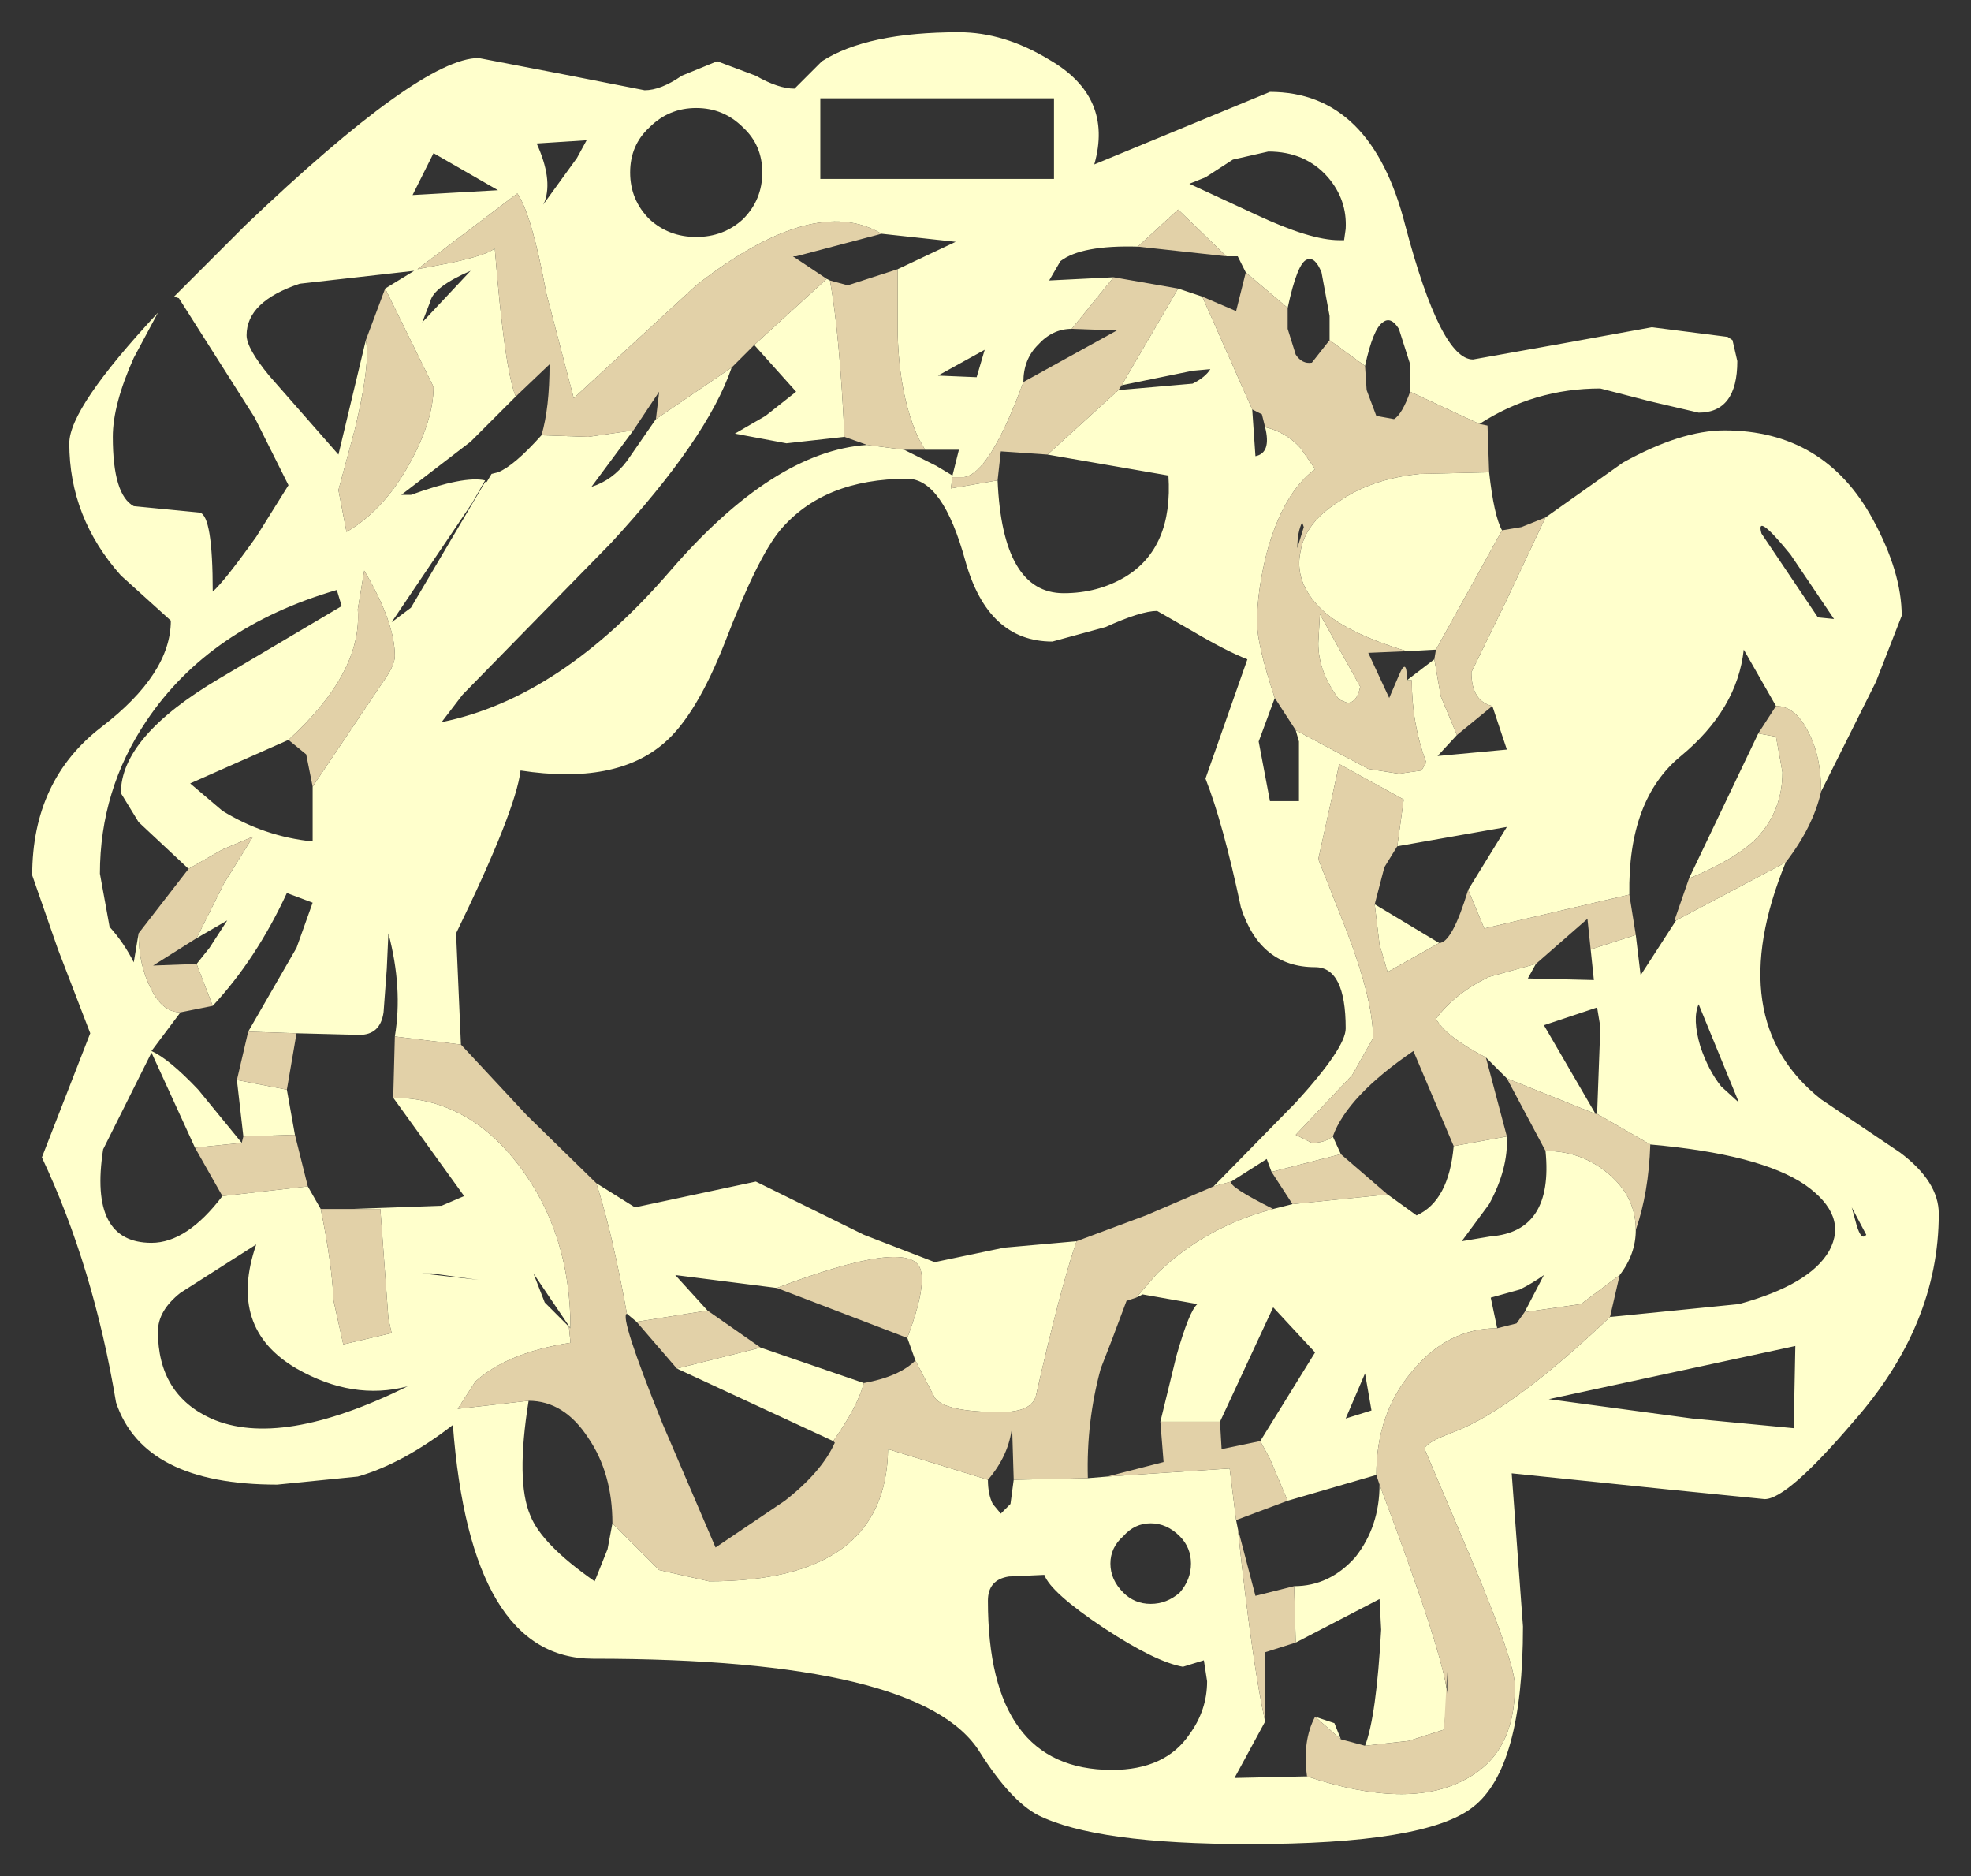<?xml version="1.0" encoding="UTF-8" standalone="no"?>
<svg xmlns:xlink="http://www.w3.org/1999/xlink" height="58.2px" width="61.15px" xmlns="http://www.w3.org/2000/svg">
  <rect width="100%" height="100%" fill="#333333" stroke="none"/>
  <g transform="matrix(1.0, 0.0, 0.0, 1.0, 28.6, 27.85)">
    <path d="M26.8 -1.1 Q24.8 3.8 27.9 6.25 L30.35 7.9 Q31.55 8.8 31.55 9.8 31.55 13.25 28.9 16.25 26.85 18.65 26.15 18.65 L23.15 18.35 18.3 17.85 18.65 22.6 Q18.65 27.0 17.1 28.2 15.65 29.35 10.15 29.35 5.4 29.35 3.6 28.45 2.75 28.0 1.8 26.5 0.0 23.6 -10.2 23.6 -14.0 23.6 -14.55 16.35 -16.1 17.55 -17.5 17.95 L-20.0 18.2 Q-24.15 18.2 -25.0 15.65 -25.7 11.45 -27.3 8.05 L-25.8 4.2 -26.8 1.6 -27.6 -0.7 Q-27.6 -3.65 -25.45 -5.3 -23.3 -6.95 -23.3 -8.6 L-24.85 -10.0 Q-26.45 -11.8 -26.45 -14.1 -26.45 -15.2 -23.7 -18.15 L-24.45 -16.75 Q-25.1 -15.3 -25.1 -14.3 -25.1 -12.5 -24.45 -12.15 L-22.4 -11.95 Q-22.0 -11.85 -22.0 -9.5 -21.65 -9.8 -20.65 -11.2 L-19.65 -12.8 -20.7 -14.9 -23.05 -18.6 -23.2 -18.65 -21.0 -20.85 Q-15.55 -26.05 -13.75 -26.05 L-11.15 -25.55 -8.6 -25.05 Q-8.1 -25.05 -7.45 -25.5 L-6.35 -25.95 -5.15 -25.5 Q-4.45 -25.1 -3.95 -25.1 L-3.1 -25.95 Q-1.7 -26.85 1.15 -26.85 2.55 -26.85 3.95 -26.0 5.95 -24.85 5.35 -22.75 L10.8 -25.0 Q13.95 -25.0 15.0 -20.85 16.1 -16.7 17.1 -16.7 L19.9 -17.2 22.65 -17.7 25.0 -17.4 25.15 -17.3 25.3 -16.65 Q25.3 -15.05 24.1 -15.05 L22.6 -15.4 21.05 -15.8 Q19.0 -15.8 17.3 -14.7 L15.15 -15.7 15.15 -16.55 14.8 -17.65 Q14.55 -18.05 14.3 -17.85 14.0 -17.65 13.75 -16.5 L12.65 -17.3 12.65 -18.05 12.4 -19.4 Q12.2 -19.9 11.95 -19.8 11.65 -19.7 11.35 -18.3 L10.05 -19.4 9.8 -19.9 9.45 -19.9 7.95 -21.35 6.7 -20.2 Q4.95 -20.25 4.3 -19.75 L3.95 -19.15 5.95 -19.25 4.65 -17.65 Q4.05 -17.65 3.6 -17.15 3.15 -16.7 3.15 -16.0 2.1 -13.15 1.3 -13.05 L0.95 -13.05 0.9 -12.7 2.35 -12.95 Q2.5 -9.45 4.4 -9.45 5.45 -9.45 6.3 -9.95 7.8 -10.85 7.65 -13.1 L3.9 -13.75 6.1 -15.75 8.4 -15.95 Q8.8 -16.15 8.95 -16.4 L8.4 -16.35 6.2 -15.9 7.95 -18.9 8.7 -18.65 10.25 -15.15 10.35 -13.7 Q10.85 -13.8 10.65 -14.6 11.3 -14.45 11.75 -13.95 L12.2 -13.3 Q11.2 -12.55 10.7 -10.7 10.4 -9.5 10.4 -8.55 10.4 -7.85 10.95 -6.2 L10.45 -4.85 10.8 -3.0 11.7 -3.0 11.7 -4.85 11.6 -5.2 13.85 -4.0 14.8 -3.85 15.5 -3.95 15.65 -4.2 Q15.2 -5.4 15.2 -6.75 L15.05 -6.75 15.9 -7.4 16.1 -6.25 16.6 -5.05 16.0 -4.4 18.15 -4.6 17.7 -5.95 Q17.05 -6.1 17.05 -7.0 L18.1 -9.15 19.35 -11.8 21.75 -13.5 Q23.55 -14.5 24.9 -14.5 28.0 -14.5 29.5 -11.75 30.4 -10.1 30.4 -8.75 L29.6 -6.7 27.9 -3.3 Q27.9 -4.4 27.5 -5.15 27.1 -5.95 26.5 -5.95 L25.5 -7.7 Q25.3 -5.85 23.55 -4.4 21.9 -3.05 21.95 -0.1 L17.45 0.95 16.95 -0.25 18.15 -2.2 14.75 -1.6 14.95 -3.05 12.95 -4.15 12.3 -1.2 13.15 0.95 Q14.0 3.15 14.0 4.35 L13.35 5.5 11.6 7.35 12.1 7.6 Q12.5 7.6 12.75 7.4 L13.0 7.95 10.85 8.5 10.7 8.1 9.6 8.8 9.05 8.95 11.6 6.35 Q13.15 4.65 13.15 4.05 13.15 2.15 12.2 2.15 10.5 2.15 9.9 0.3 9.35 -2.3 8.8 -3.7 L10.1 -7.4 Q9.45 -7.65 8.35 -8.3 L7.3 -8.9 Q6.8 -8.9 5.7 -8.4 L4.05 -7.95 Q2.05 -7.95 1.35 -10.45 0.65 -13.0 -0.45 -13.0 -3.05 -13.0 -4.4 -11.4 -5.1 -10.55 -6.1 -7.95 -7.0 -5.65 -8.0 -4.8 -9.5 -3.5 -12.45 -3.95 -12.6 -2.7 -14.45 1.1 L-14.3 4.55 -16.35 4.3 Q-16.1 2.8 -16.55 1.1 L-16.6 2.2 -16.7 3.55 Q-16.8 4.25 -17.45 4.25 L-19.4 4.2 -20.9 4.15 -19.4 1.55 -18.9 0.15 -19.7 -0.15 Q-20.65 1.9 -22.0 3.35 L-22.5 2.05 -22.1 1.55 -21.55 0.7 -22.5 1.25 -21.65 -0.45 -20.75 -1.9 -21.7 -1.5 -22.75 -0.9 -24.3 -2.35 -24.85 -3.25 Q-24.85 -5.0 -21.8 -6.8 L-18.0 -9.05 -18.15 -9.55 Q-22.1 -8.4 -24.05 -5.5 -25.5 -3.35 -25.5 -0.75 L-25.2 0.9 Q-24.75 1.4 -24.45 2.0 L-24.3 1.1 Q-24.3 2.1 -23.9 2.85 -23.55 3.55 -23.0 3.55 L-23.9 4.75 Q-23.35 5.0 -22.45 5.95 L-21.1 7.6 -22.55 7.75 -23.9 4.8 -25.4 7.8 Q-25.85 10.7 -23.9 10.7 -22.8 10.7 -21.7 9.25 L-19.05 8.95 -18.65 9.65 Q-18.3 11.35 -18.25 12.5 L-17.95 13.85 -16.45 13.5 -16.55 13.05 -16.8 9.65 -17.7 9.65 -14.9 9.55 -14.2 9.25 -16.4 6.2 Q-14.1 6.2 -12.5 8.3 -10.9 10.4 -10.9 13.35 L-12.05 11.65 -11.7 12.55 -10.95 13.3 -10.9 13.8 Q-12.85 14.1 -13.85 15.0 L-14.4 15.85 -12.2 15.6 Q-12.6 18.1 -12.15 19.15 -11.8 20.05 -10.15 21.2 L-9.75 20.2 -9.6 19.4 -8.15 20.85 -6.6 21.2 Q-1.1 21.2 -1.05 17.1 L2.05 18.05 Q2.05 18.5 2.2 18.8 L2.45 19.1 2.75 18.8 2.85 18.05 5.15 18.0 5.75 17.95 9.55 17.7 9.75 19.3 9.8 19.55 Q10.25 23.75 10.65 25.55 L9.7 27.3 11.95 27.25 Q15.1 28.3 16.85 27.35 18.4 26.55 18.4 24.45 18.4 23.7 17.0 20.4 L15.6 17.1 Q15.6 16.9 16.55 16.55 18.35 15.85 21.35 13.0 L25.35 12.6 Q27.55 12.0 28.15 10.95 28.75 9.85 27.4 8.9 26.0 7.95 22.6 7.65 L20.95 6.7 21.05 4.0 20.95 3.4 19.3 3.95 20.9 6.7 18.15 5.6 17.5 4.95 Q16.25 4.3 15.95 3.75 16.55 2.95 17.6 2.45 L19.05 2.05 18.8 2.5 20.85 2.55 20.75 1.6 22.15 1.15 22.3 2.4 23.4 0.7 26.8 -1.1 M17.6 -13.2 Q17.75 -11.85 18.0 -11.4 L15.95 -7.7 15.05 -7.65 Q13.05 -8.25 12.3 -9.05 11.55 -9.85 11.75 -10.75 11.9 -11.65 12.95 -12.3 13.95 -13.0 15.45 -13.15 L17.6 -13.2 M10.75 -23.15 L9.65 -22.9 8.8 -22.35 8.3 -22.15 10.35 -21.2 Q12.05 -20.4 12.95 -20.4 L13.1 -20.4 13.15 -20.75 Q13.2 -21.65 12.6 -22.35 11.9 -23.15 10.75 -23.15 M1.7 -16.15 L1.95 -17.0 0.5 -16.2 1.7 -16.15 M-0.55 -13.9 L0.45 -13.4 0.95 -13.1 1.15 -13.9 0.1 -13.9 -0.1 -14.25 Q-0.7 -15.55 -0.75 -17.5 L-0.75 -19.5 1.05 -20.35 -1.25 -20.6 Q-3.35 -21.85 -7.0 -19.0 L-10.8 -15.5 -11.65 -18.75 Q-12.1 -21.2 -12.55 -21.85 L-15.65 -19.5 -14.6 -19.7 Q-13.45 -19.95 -13.25 -20.15 -12.95 -16.4 -12.6 -15.55 L-14.0 -14.15 -16.15 -12.5 -15.85 -12.5 Q-14.2 -13.1 -13.55 -12.95 L-13.95 -12.25 -16.45 -8.55 -15.85 -9.0 -13.55 -12.9 -13.5 -12.9 -13.35 -13.15 -13.15 -13.2 Q-12.65 -13.4 -11.8 -14.35 L-10.35 -14.3 -8.95 -14.5 -10.25 -12.75 Q-9.6 -12.95 -9.15 -13.55 L-8.25 -14.85 -5.9 -16.45 Q-6.65 -14.25 -9.65 -11.0 L-14.25 -6.3 -14.9 -5.45 Q-11.2 -6.2 -7.8 -10.15 -4.6 -13.85 -1.7 -14.05 L-0.55 -13.9 M12.3 -7.9 L12.35 -8.8 13.6 -6.55 Q13.5 -6.05 13.2 -6.05 L12.95 -6.15 Q12.3 -7.0 12.3 -7.9 M26.95 -10.65 Q25.85 -12.0 26.05 -11.3 L27.8 -8.7 28.3 -8.65 26.95 -10.65 M25.95 -5.1 L26.5 -5.0 26.7 -3.9 Q26.7 -2.7 25.9 -1.85 25.25 -1.2 23.8 -0.6 L25.95 -5.1 M4.1 -24.8 L-3.15 -24.8 -3.15 -22.3 4.1 -22.3 4.1 -24.8 M24.15 4.6 Q24.4 5.35 24.8 5.85 L25.35 6.35 24.1 3.3 Q23.9 3.75 24.15 4.6 M22.15 10.3 Q22.15 11.05 21.65 11.7 L20.45 12.6 18.7 12.85 19.3 11.7 Q18.95 11.95 18.55 12.15 L17.65 12.4 17.85 13.35 Q16.3 13.35 15.2 14.7 14.1 16.0 14.1 17.9 L11.35 18.7 10.8 17.4 10.5 16.85 12.2 14.1 10.9 12.7 9.25 16.25 7.4 16.25 7.9 14.2 Q8.3 12.8 8.55 12.6 L6.85 12.3 6.65 12.4 7.3 11.65 Q8.8 10.2 10.9 9.65 L11.5 9.5 14.45 9.2 15.35 9.85 Q16.35 9.4 16.5 7.7 L18.15 7.4 Q18.2 8.4 17.6 9.5 L16.75 10.65 17.65 10.5 Q19.6 10.35 19.35 7.85 20.5 7.85 21.35 8.6 22.15 9.3 22.15 10.3 M28.85 9.6 L29.0 10.15 Q29.15 10.65 29.3 10.45 L28.85 9.6 M27.1 13.9 L19.45 15.55 23.9 16.15 27.05 16.45 27.1 13.9 M16.05 1.4 L14.45 2.3 14.2 1.45 14.05 0.2 16.05 1.4 M-10.1 8.85 L-8.9 9.6 -5.15 8.8 -1.8 10.45 0.4 11.3 2.55 10.85 4.8 10.65 Q4.3 12.1 3.55 15.4 3.45 15.95 2.45 15.95 0.7 15.95 0.4 15.5 L-0.2 14.35 -0.45 13.65 Q0.15 12.05 -0.05 11.5 -0.4 10.55 -4.5 12.1 L-7.65 11.7 -6.65 12.8 -8.85 13.15 -9.15 12.9 Q-9.6 10.4 -10.1 8.85 M-1.8 15.05 Q-2.0 15.8 -2.75 16.85 L-7.6 14.6 -5.0 13.95 -1.8 15.05 M2.7 21.05 Q2.05 21.15 2.05 21.8 2.05 27.05 5.9 27.05 7.55 27.05 8.3 25.95 8.85 25.2 8.85 24.3 L8.75 23.65 8.1 23.85 Q7.25 23.7 5.65 22.65 4.0 21.55 3.8 21.0 L2.7 21.05 M8.0 19.8 Q7.6 19.4 7.1 19.4 6.6 19.4 6.25 19.8 5.85 20.15 5.85 20.65 5.85 21.15 6.25 21.55 6.6 21.9 7.1 21.9 7.6 21.9 8.0 21.55 8.35 21.15 8.35 20.65 8.35 20.15 8.0 19.8 M13.95 15.9 L13.75 14.75 13.15 16.15 13.95 15.9 M14.2 18.2 Q16.2 23.5 16.3 24.7 L16.2 25.8 15.1 26.15 13.75 26.3 Q14.1 25.4 14.25 22.7 L14.2 21.75 11.6 23.1 11.55 21.35 Q12.65 21.35 13.45 20.45 14.2 19.5 14.2 18.2 M13.0 26.1 L12.2 25.4 12.8 25.6 13.0 26.1 M-19.65 -4.9 L-22.7 -3.55 -21.7 -2.7 Q-20.4 -1.9 -18.9 -1.75 L-18.9 -3.45 -16.75 -6.65 Q-16.35 -7.2 -16.35 -7.5 -16.35 -8.55 -17.3 -10.15 L-17.5 -8.95 Q-17.35 -7.0 -19.65 -4.9 M-2.95 -19.2 L-2.85 -19.15 Q-2.55 -17.5 -2.4 -14.3 L-4.2 -14.1 -5.8 -14.4 -4.85 -14.95 -3.9 -15.7 -5.2 -17.15 -2.95 -19.2 M-7.0 -24.5 Q-7.85 -24.5 -8.45 -23.9 -9.05 -23.35 -9.05 -22.5 -9.05 -21.65 -8.45 -21.05 -7.85 -20.5 -7.0 -20.5 -6.15 -20.5 -5.55 -21.05 -4.95 -21.65 -4.95 -22.5 -4.95 -23.35 -5.55 -23.9 -6.15 -24.5 -7.0 -24.5 M-10.4 -23.5 L-11.95 -23.4 Q-11.45 -22.3 -11.7 -21.6 L-11.75 -21.5 -10.7 -22.95 -10.4 -23.5 M-15.15 -23.1 L-15.8 -21.8 -13.15 -21.95 -15.15 -23.1 M-16.65 -18.9 L-15.75 -19.45 -19.3 -19.05 Q-20.95 -18.5 -20.95 -17.45 -20.95 -17.05 -20.25 -16.2 L-18.1 -13.75 -17.25 -17.3 Q-17.1 -16.55 -17.6 -14.5 L-18.1 -12.65 -17.85 -11.35 Q-16.65 -12.05 -15.85 -13.55 -15.15 -14.85 -15.15 -15.85 L-16.65 -18.9 M-15.5 -17.85 L-14.0 -19.45 Q-15.15 -18.95 -15.25 -18.5 L-15.5 -17.85 M-19.7 5.95 L-19.45 7.35 -21.05 7.4 -21.25 5.65 -19.7 5.95 M-15.5 11.65 L-13.75 11.85 -15.2 11.65 -15.5 11.65 M-19.4 14.6 Q-21.55 13.35 -20.65 10.75 L-23.0 12.25 Q-23.7 12.8 -23.7 13.45 -23.7 15.4 -22.05 16.15 -19.9 17.1 -15.95 15.15 -17.65 15.6 -19.4 14.6" fill="#ffffcc" fill-rule="evenodd" stroke="none"/>
    <path d="M17.3 -14.7 L17.55 -14.65 17.6 -13.2 15.45 -13.15 Q13.95 -13.0 12.95 -12.3 11.9 -11.65 11.75 -10.75 11.55 -9.85 12.3 -9.05 13.05 -8.25 15.05 -7.65 L13.85 -7.6 14.5 -6.2 14.8 -6.9 Q15.05 -7.5 15.05 -6.75 L15.2 -6.75 Q15.2 -5.4 15.65 -4.2 L15.5 -3.95 14.8 -3.85 13.85 -4.0 11.6 -5.2 10.95 -6.2 Q10.4 -7.85 10.4 -8.55 10.4 -9.5 10.7 -10.7 11.2 -12.55 12.2 -13.3 L11.75 -13.95 Q11.3 -14.45 10.65 -14.6 L10.55 -15.0 10.25 -15.15 8.7 -18.65 9.75 -18.2 10.05 -19.4 11.35 -18.3 11.35 -17.65 11.6 -16.85 Q11.8 -16.55 12.1 -16.6 L12.65 -17.3 13.75 -16.5 13.8 -15.75 14.1 -14.95 14.65 -14.85 Q14.9 -15.0 15.15 -15.7 L17.3 -14.7 M18.0 -11.4 L18.6 -11.5 19.35 -11.8 18.1 -9.15 17.05 -7.0 Q17.05 -6.1 17.7 -5.95 L16.6 -5.05 16.1 -6.25 15.9 -7.4 15.95 -7.7 18.0 -11.4 M27.9 -3.3 Q27.65 -2.2 26.8 -1.1 L23.4 0.7 23.35 0.7 23.8 -0.6 Q25.25 -1.2 25.9 -1.85 26.7 -2.7 26.7 -3.9 L26.5 -5.0 25.95 -5.1 26.5 -5.95 Q27.1 -5.95 27.5 -5.15 27.9 -4.4 27.9 -3.3 M22.15 1.15 L20.75 1.6 20.65 0.65 19.05 2.05 17.6 2.45 Q16.55 2.95 15.95 3.75 16.25 4.3 17.5 4.95 L18.15 7.4 16.5 7.7 15.25 4.75 Q13.2 6.15 12.75 7.4 12.5 7.6 12.1 7.6 L11.6 7.35 13.35 5.5 14.0 4.35 Q14.0 3.15 13.15 0.95 L12.3 -1.2 12.95 -4.15 14.95 -3.05 14.75 -1.6 14.35 -0.95 14.05 0.2 14.2 1.45 14.45 2.3 16.05 1.4 Q16.45 1.4 16.95 -0.25 L17.45 0.95 21.95 -0.1 22.15 1.15 M18.15 5.6 L20.9 6.7 20.95 6.7 22.6 7.65 Q22.55 9.15 22.15 10.3 22.15 9.3 21.35 8.6 20.5 7.85 19.35 7.85 L18.15 5.6 M21.35 13.0 Q18.35 15.85 16.55 16.55 15.6 16.9 15.6 17.1 L17.0 20.4 Q18.4 23.7 18.4 24.45 18.4 26.55 16.85 27.35 15.1 28.3 11.95 27.25 11.8 26.15 12.2 25.4 L13.0 26.1 13.75 26.3 15.1 26.15 16.2 25.8 16.3 24.0 16.3 24.7 Q16.2 23.5 14.2 18.2 L14.1 17.9 Q14.1 16.0 15.2 14.7 16.3 13.35 17.85 13.35 L18.45 13.2 18.7 12.85 20.45 12.6 21.65 11.7 21.35 13.0 M10.65 25.55 Q10.25 23.75 9.8 19.55 L10.35 21.65 11.55 21.35 11.6 23.1 10.65 23.4 10.65 25.55 M9.75 19.3 L9.55 17.7 5.75 17.95 7.5 17.5 7.4 16.25 9.25 16.25 9.3 17.1 10.5 16.85 10.8 17.4 11.35 18.7 9.75 19.3 M5.15 18.0 L2.85 18.05 2.8 16.4 Q2.7 17.3 2.05 18.05 L-1.05 17.1 Q-1.1 21.2 -6.6 21.2 L-8.15 20.85 -9.6 19.4 Q-9.6 17.85 -10.35 16.75 -11.1 15.6 -12.2 15.6 L-14.4 15.85 -13.85 15.0 Q-12.85 14.1 -10.9 13.8 L-10.95 13.3 -10.9 13.35 Q-10.9 10.4 -12.5 8.3 -14.1 6.2 -16.4 6.2 L-16.35 4.3 -14.3 4.55 -12.25 6.75 -10.1 8.85 Q-9.6 10.4 -9.15 12.9 -9.4 12.95 -8.05 16.3 L-6.4 20.15 -4.25 18.7 Q-3.1 17.8 -2.7 16.9 L-2.75 16.85 Q-2.0 15.8 -1.8 15.05 -0.7 14.85 -0.2 14.35 L0.4 15.5 Q0.7 15.95 2.45 15.95 3.45 15.95 3.55 15.4 4.3 12.1 4.8 10.65 L6.95 9.85 9.05 8.95 9.6 8.8 Q9.5 8.95 10.9 9.65 8.8 10.2 7.3 11.65 L6.65 12.4 6.35 12.5 5.9 13.7 5.55 14.6 Q5.1 16.25 5.15 18.0 M-17.7 9.65 L-16.8 9.65 -16.55 13.05 -16.45 13.5 -17.95 13.85 -18.25 12.5 Q-18.3 11.35 -18.65 9.65 L-17.7 9.65 M-19.05 8.95 L-21.7 9.25 -22.55 7.75 -21.1 7.6 -21.05 7.4 -19.45 7.35 -19.05 8.95 M-23.0 3.55 Q-23.55 3.55 -23.9 2.85 -24.3 2.1 -24.3 1.1 L-22.75 -0.9 -21.7 -1.5 -20.75 -1.9 -21.65 -0.45 -22.5 1.25 -23.85 2.1 -22.5 2.05 -22.0 3.35 -23.0 3.55 M-20.9 4.15 L-19.4 4.2 -19.7 5.95 -21.25 5.65 -20.9 4.15 M10.85 8.5 L13.0 7.95 14.45 9.2 11.5 9.5 10.85 8.5 M7.95 -18.9 L6.2 -15.9 6.1 -15.75 3.9 -13.75 2.45 -13.85 2.35 -12.95 0.9 -12.7 0.95 -13.05 1.3 -13.05 Q2.1 -13.15 3.15 -16.0 L6.05 -17.6 4.65 -17.65 5.95 -19.25 7.95 -18.9 M6.7 -20.2 L7.95 -21.35 9.45 -19.9 6.7 -20.2 M0.1 -13.9 L-0.55 -13.9 -1.7 -14.05 -2.4 -14.3 Q-2.55 -17.5 -2.85 -19.15 L-2.3 -19.0 -0.75 -19.5 -0.75 -17.5 Q-0.7 -15.55 -0.1 -14.25 L0.1 -13.9 M-5.9 -16.45 L-8.25 -14.85 -8.15 -15.7 -8.95 -14.5 -10.35 -14.3 -11.8 -14.35 Q-11.55 -15.2 -11.55 -16.55 L-12.6 -15.55 Q-12.95 -16.4 -13.25 -20.15 -13.45 -19.95 -14.6 -19.7 L-15.65 -19.5 -12.55 -21.85 Q-12.1 -21.2 -11.65 -18.75 L-10.8 -15.5 -7.0 -19.0 Q-3.35 -21.85 -1.25 -20.6 L-3.9 -19.9 -4.0 -19.9 -2.95 -19.2 -5.2 -17.15 -5.9 -16.45 M11.8 -11.65 Q11.65 -11.35 11.65 -10.85 L11.85 -11.5 11.8 -11.65 M12.3 -7.9 Q12.3 -7.0 12.95 -6.15 L13.2 -6.05 Q13.5 -6.05 13.6 -6.55 L12.35 -8.8 12.3 -7.9 M-19.65 -4.9 Q-17.35 -7.0 -17.5 -8.95 L-17.3 -10.15 Q-16.35 -8.55 -16.35 -7.5 -16.35 -7.2 -16.75 -6.65 L-18.9 -3.45 -19.1 -4.45 -19.65 -4.9 M-17.25 -17.3 L-16.65 -18.9 -15.15 -15.85 Q-15.15 -14.85 -15.85 -13.55 -16.65 -12.05 -17.85 -11.35 L-18.1 -12.65 -17.6 -14.5 Q-17.1 -16.55 -17.25 -17.3 M-4.5 12.1 Q-0.4 10.55 -0.05 11.5 0.15 12.05 -0.45 13.65 L-4.5 12.1 M-6.65 12.8 L-5.0 13.95 -7.6 14.6 -8.85 13.15 -6.65 12.8" fill="#e2d1a8" fill-rule="evenodd" stroke="none"/>
  </g>
</svg>